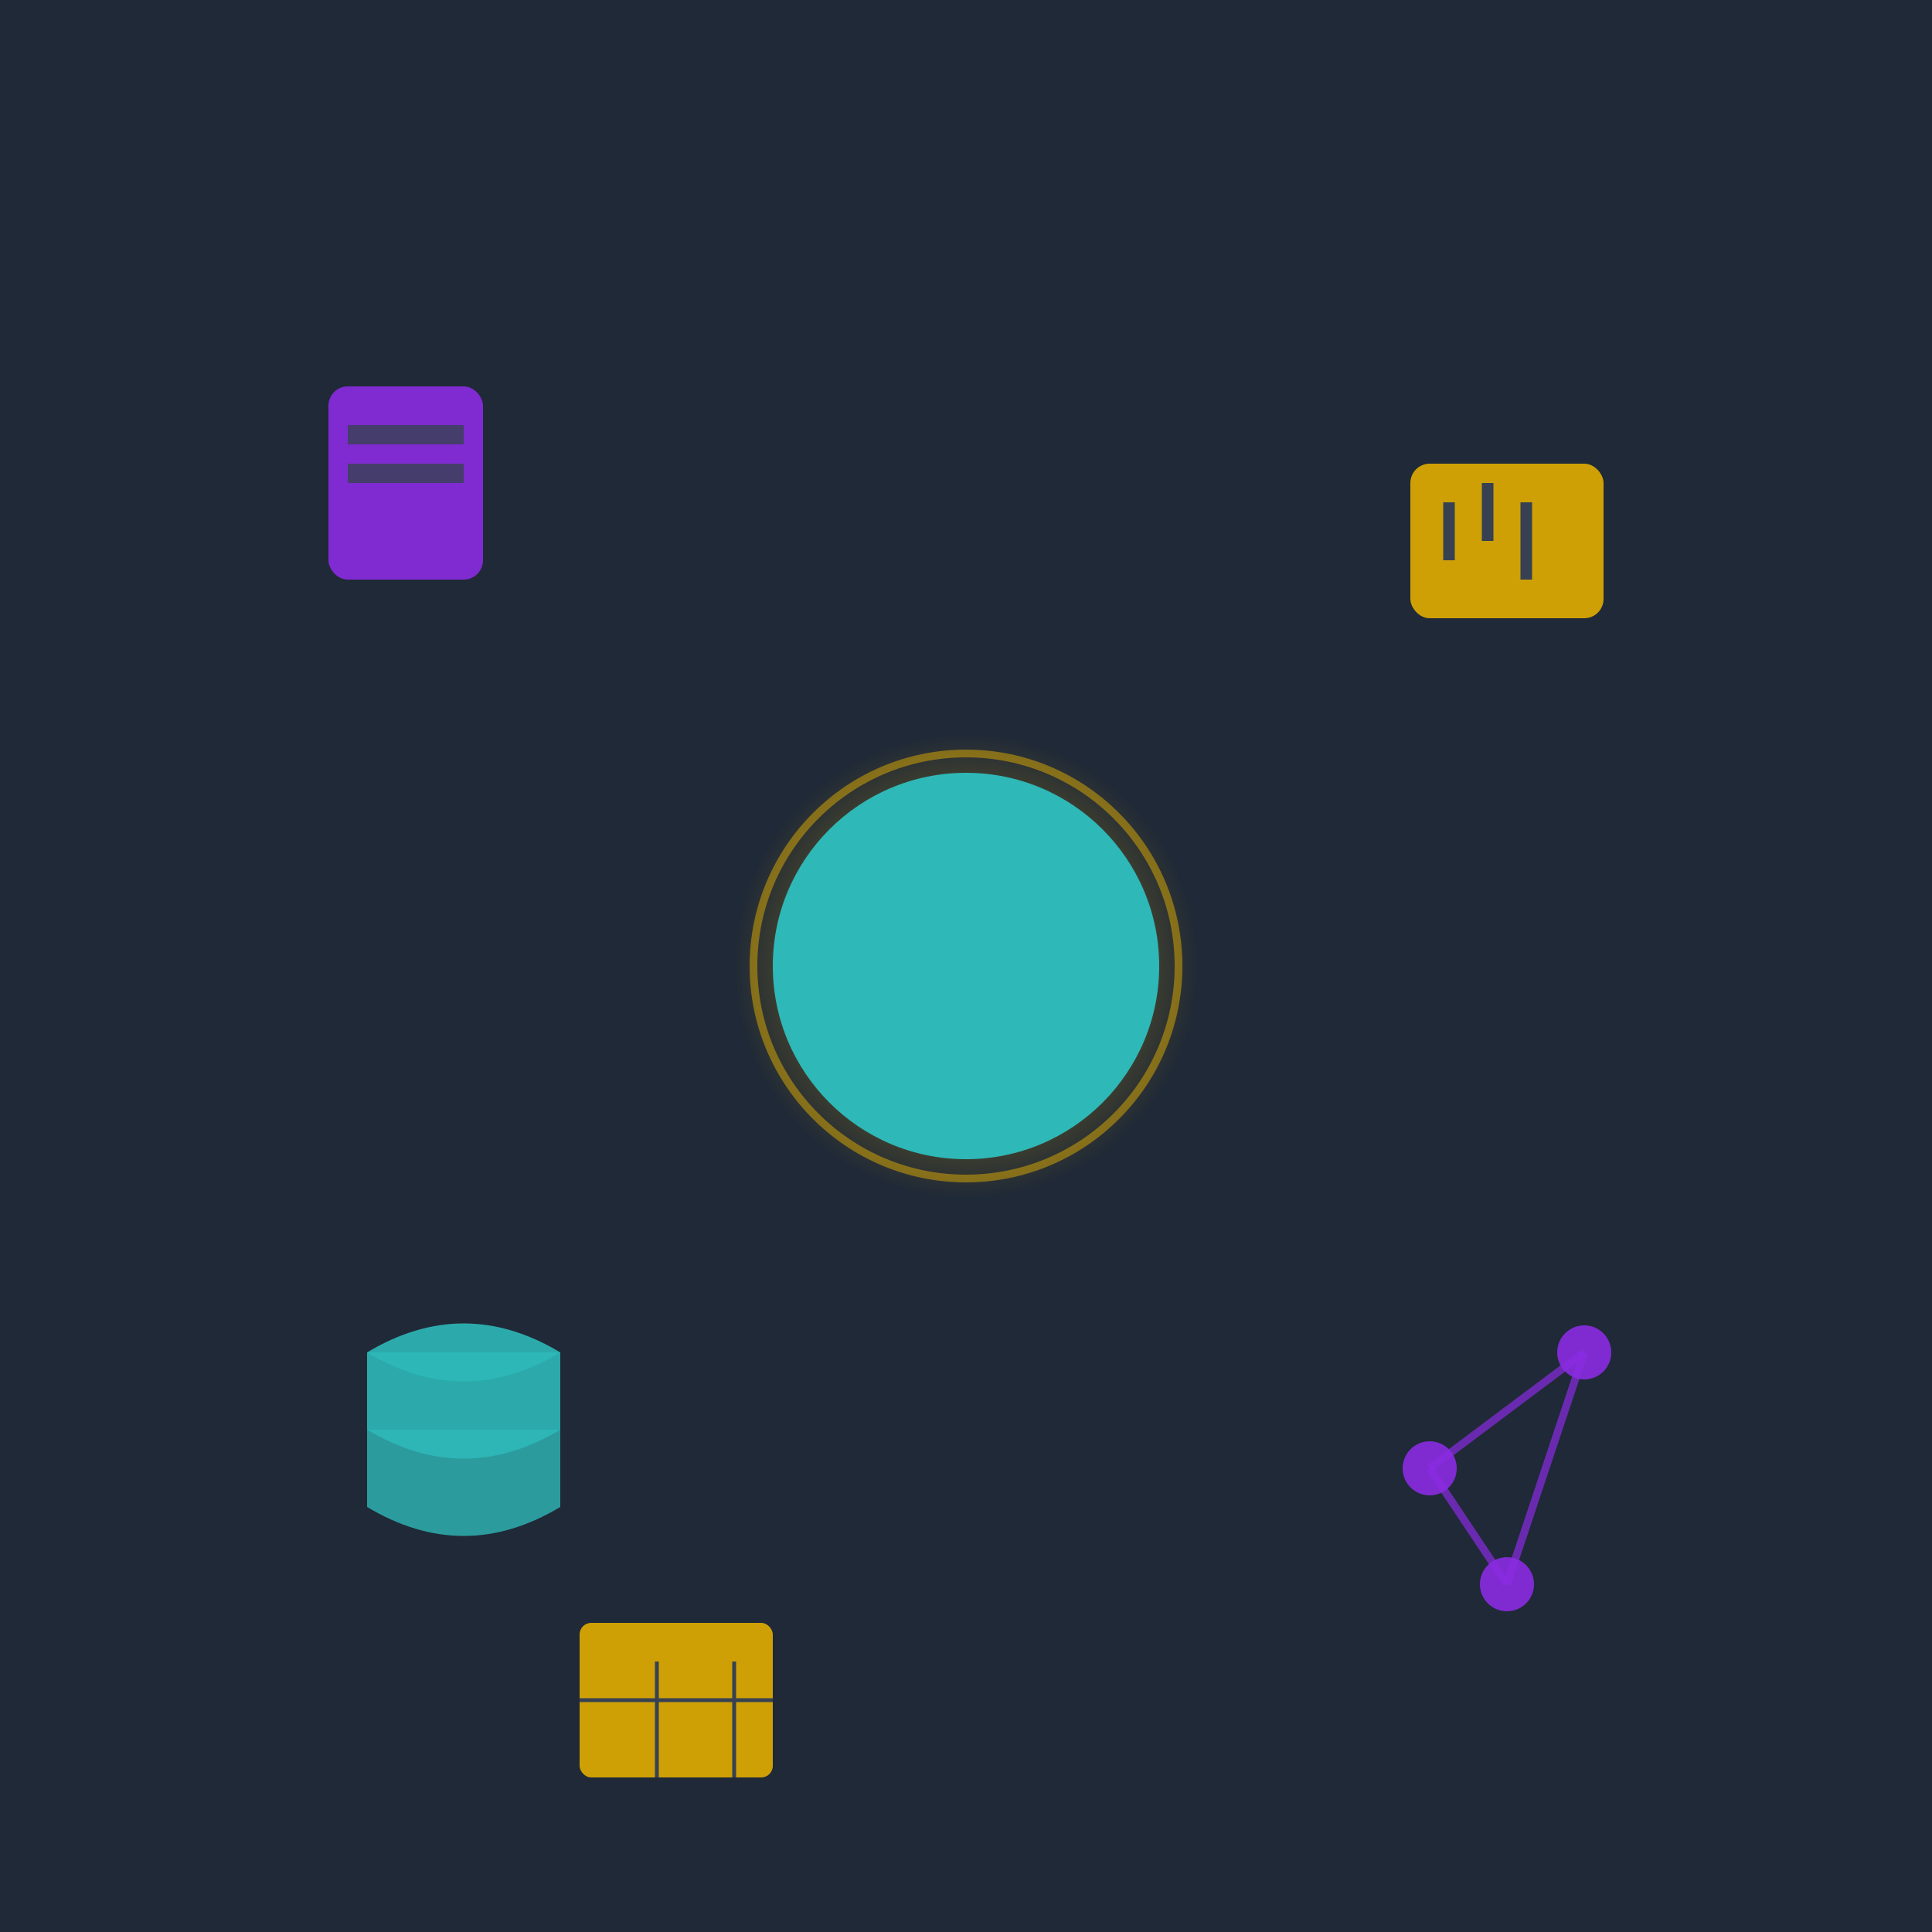 <?xml version="1.0" encoding="UTF-8"?>
<svg viewBox="0 0 500 500" xmlns="http://www.w3.org/2000/svg">
  <defs>
    <filter id="blur" x="-50%" y="-50%" width="200%" height="200%">
      <feGaussianBlur in="SourceGraphic" stdDeviation="5" />
    </filter>
    
    <!-- Radial pulse animation -->
    <radialGradient id="centralGlow" cx="50%" cy="50%" r="50%" fx="50%" fy="50%">
      <stop offset="0%" stop-color="#E1AD01" stop-opacity="0.8">
        <animate attributeName="stop-opacity" values="0.8;0.3;0.8" dur="3s" repeatCount="indefinite" />
      </stop>
      <stop offset="100%" stop-color="#E1AD01" stop-opacity="0">
        <animate attributeName="stop-opacity" values="0;0.2;0" dur="3s" repeatCount="indefinite" />
      </stop>
    </radialGradient>
    
    <!-- Subtle border glow inspired by the container -->
    <filter id="borderGlow" x="-20%" y="-20%" width="140%" height="140%">
      <feGaussianBlur in="SourceAlpha" stdDeviation="3" result="blur" />
      <feFlood flood-color="#2EB8B8" flood-opacity="0.15" result="color" />
      <feComposite in="color" in2="blur" operator="in" result="shadow" />
      <feComposite in="SourceGraphic" in2="shadow" operator="over" />
    </filter>
  </defs>
  
  <!-- Background -->
  <rect width="500" height="500" fill="#1f2937" />
  
  <!-- Central platform - target for aggregation -->
  <circle cx="250" cy="250" r="60" fill="url(#centralGlow)" />
  <circle cx="250" cy="250" r="50" fill="#2EB8B8">
    <animate attributeName="r" values="50;55;50" dur="4s" repeatCount="indefinite" />
  </circle>
  
  <!-- Data sources represented as various shapes -->
  <!-- Source 1 - Document -->
  <g>
    <rect x="85" y="100" width="40" height="50" rx="5" fill="#8A2BE2" opacity="0.9">
      <animate attributeName="x" values="85;150;205" dur="6s" begin="0s" repeatCount="indefinite" />
      <animate attributeName="y" values="100;150;210" dur="6s" begin="0s" repeatCount="indefinite" />
      <animate attributeName="opacity" values="0.9;0.7;0" dur="6s" begin="0s" repeatCount="indefinite" />
      <animate attributeName="width" values="40;30;20" dur="6s" begin="0s" repeatCount="indefinite" />
      <animate attributeName="height" values="50;40;30" dur="6s" begin="0s" repeatCount="indefinite" />
    </rect>
    <rect x="90" y="110" width="30" height="5" fill="#374151" opacity="0.8">
      <animate attributeName="x" values="90;155;210" dur="6s" begin="0s" repeatCount="indefinite" />
      <animate attributeName="y" values="110;160;215" dur="6s" begin="0s" repeatCount="indefinite" />
      <animate attributeName="opacity" values="0.8;0.6;0" dur="6s" begin="0s" repeatCount="indefinite" />
      <animate attributeName="width" values="30;22;15" dur="6s" begin="0s" repeatCount="indefinite" />
    </rect>
    <rect x="90" y="120" width="30" height="5" fill="#374151" opacity="0.8">
      <animate attributeName="x" values="90;155;210" dur="6s" begin="0s" repeatCount="indefinite" />
      <animate attributeName="y" values="120;168;220" dur="6s" begin="0s" repeatCount="indefinite" />
      <animate attributeName="opacity" values="0.8;0.6;0" dur="6s" begin="0s" repeatCount="indefinite" />
      <animate attributeName="width" values="30;22;15" dur="6s" begin="0s" repeatCount="indefinite" />
    </rect>
  </g>
  
  <!-- Source 2 - Chart -->
  <g>
    <rect x="365" y="120" width="50" height="40" rx="5" fill="#E1AD01" opacity="0.9">
      <animate attributeName="x" values="365;320;270" dur="5s" begin="0.5s" repeatCount="indefinite" />
      <animate attributeName="y" values="120;170;210" dur="5s" begin="0.5s" repeatCount="indefinite" />
      <animate attributeName="opacity" values="0.9;0.7;0" dur="5s" begin="0.5s" repeatCount="indefinite" />
      <animate attributeName="width" values="50;40;25" dur="5s" begin="0.5s" repeatCount="indefinite" />
      <animate attributeName="height" values="40;35;20" dur="5s" begin="0.5s" repeatCount="indefinite" />
    </rect>
    <line x1="375" y1="145" x2="375" y2="130" stroke="#374151" stroke-width="3">
      <animate attributeName="x1" values="375;330;280" dur="5s" begin="0.5s" repeatCount="indefinite" />
      <animate attributeName="x2" values="375;330;280" dur="5s" begin="0.5s" repeatCount="indefinite" />
      <animate attributeName="y1" values="145;190;222" dur="5s" begin="0.5s" repeatCount="indefinite" />
      <animate attributeName="y2" values="130;182;217" dur="5s" begin="0.5s" repeatCount="indefinite" />
      <animate attributeName="opacity" values="1;0.7;0" dur="5s" begin="0.5s" repeatCount="indefinite" />
    </line>
    <line x1="385" y1="140" x2="385" y2="125" stroke="#374151" stroke-width="3">
      <animate attributeName="x1" values="385;340;290" dur="5s" begin="0.5s" repeatCount="indefinite" />
      <animate attributeName="x2" values="385;340;290" dur="5s" begin="0.5s" repeatCount="indefinite" />
      <animate attributeName="y1" values="140;185;222" dur="5s" begin="0.5s" repeatCount="indefinite" />
      <animate attributeName="y2" values="125;178;217" dur="5s" begin="0.5s" repeatCount="indefinite" />
      <animate attributeName="opacity" values="1;0.7;0" dur="5s" begin="0.5s" repeatCount="indefinite" />
    </line>
    <line x1="395" y1="150" x2="395" y2="130" stroke="#374151" stroke-width="3">
      <animate attributeName="x1" values="395;350;300" dur="5s" begin="0.5s" repeatCount="indefinite" />
      <animate attributeName="x2" values="395;350;300" dur="5s" begin="0.5s" repeatCount="indefinite" />
      <animate attributeName="y1" values="150;195;222" dur="5s" begin="0.5s" repeatCount="indefinite" />
      <animate attributeName="y2" values="130;180;217" dur="5s" begin="0.5s" repeatCount="indefinite" />
      <animate attributeName="opacity" values="1;0.7;0" dur="5s" begin="0.5s" repeatCount="indefinite" />
    </line>
  </g>
  
  <!-- Source 3 - Database -->
  <g>
    <path d="M95,350 Q120,335 145,350 Q120,365 95,350 Z" fill="#2EB8B8" opacity="0.9">
      <animate attributeName="d" values="M95,350 Q120,335 145,350 Q120,365 95,350 Z;M140,310 Q160,300 180,310 Q160,320 140,310 Z;M200,260 Q215,250 230,260 Q215,270 200,260 Z" dur="5.5s" begin="1s" repeatCount="indefinite" />
      <animate attributeName="opacity" values="0.9;0.7;0" dur="5.5s" begin="1s" repeatCount="indefinite" />
    </path>
    <path d="M95,350 L95,370 Q120,385 145,370 L145,350" fill="#2EB8B8" opacity="0.9">
      <animate attributeName="d" values="M95,350 L95,370 Q120,385 145,370 L145,350;M140,310 L140,325 Q160,335 180,325 L180,310;M200,260 L200,270 Q215,280 230,270 L230,260" dur="5.5s" begin="1s" repeatCount="indefinite" />
      <animate attributeName="opacity" values="0.9;0.7;0" dur="5.5s" begin="1s" repeatCount="indefinite" />
    </path>
    <path d="M95,370 L95,390 Q120,405 145,390 L145,370" fill="#2EB8B8" opacity="0.8">
      <animate attributeName="d" values="M95,370 L95,390 Q120,405 145,390 L145,370;M140,325 L140,340 Q160,350 180,340 L180,325;M200,270 L200,280 Q215,290 230,280 L230,270" dur="5.5s" begin="1s" repeatCount="indefinite" />
      <animate attributeName="opacity" values="0.8;0.6;0" dur="5.5s" begin="1s" repeatCount="indefinite" />
    </path>
  </g>
  
  <!-- Source 4 - Network/web -->
  <g>
    <circle cx="370" cy="380" r="7" fill="#8A2BE2" opacity="0.9">
      <animate attributeName="cx" values="370;340;300" dur="6.5s" begin="1.5s" repeatCount="indefinite" />
      <animate attributeName="cy" values="380;350;300" dur="6.5s" begin="1.5s" repeatCount="indefinite" />
      <animate attributeName="opacity" values="0.9;0.7;0" dur="6.5s" begin="1.5s" repeatCount="indefinite" />
      <animate attributeName="r" values="7;5;3" dur="6.5s" begin="1.5s" repeatCount="indefinite" />
    </circle>
    <circle cx="410" cy="350" r="7" fill="#8A2BE2" opacity="0.9">
      <animate attributeName="cx" values="410;365;310" dur="6.5s" begin="1.5s" repeatCount="indefinite" />
      <animate attributeName="cy" values="350;335;295" dur="6.5s" begin="1.5s" repeatCount="indefinite" />
      <animate attributeName="opacity" values="0.9;0.7;0" dur="6.5s" begin="1.5s" repeatCount="indefinite" />
      <animate attributeName="r" values="7;5;3" dur="6.5s" begin="1.5s" repeatCount="indefinite" />
    </circle>
    <circle cx="390" cy="410" r="7" fill="#8A2BE2" opacity="0.9">
      <animate attributeName="cx" values="390;355;305" dur="6.5s" begin="1.5s" repeatCount="indefinite" />
      <animate attributeName="cy" values="410;370;305" dur="6.5s" begin="1.5s" repeatCount="indefinite" />
      <animate attributeName="opacity" values="0.9;0.7;0" dur="6.5s" begin="1.5s" repeatCount="indefinite" />
      <animate attributeName="r" values="7;5;3" dur="6.5s" begin="1.5s" repeatCount="indefinite" />
    </circle>
    <line x1="370" y1="380" x2="410" y2="350" stroke="#8A2BE2" stroke-width="2" opacity="0.7">
      <animate attributeName="x1" values="370;340;300" dur="6.5s" begin="1.5s" repeatCount="indefinite" />
      <animate attributeName="y1" values="380;350;300" dur="6.5s" begin="1.5s" repeatCount="indefinite" />
      <animate attributeName="x2" values="410;365;310" dur="6.5s" begin="1.5s" repeatCount="indefinite" />
      <animate attributeName="y2" values="350;335;295" dur="6.5s" begin="1.5s" repeatCount="indefinite" />
      <animate attributeName="opacity" values="0.7;0.5;0" dur="6.5s" begin="1.5s" repeatCount="indefinite" />
    </line>
    <line x1="370" y1="380" x2="390" y2="410" stroke="#8A2BE2" stroke-width="2" opacity="0.7">
      <animate attributeName="x1" values="370;340;300" dur="6.5s" begin="1.5s" repeatCount="indefinite" />
      <animate attributeName="y1" values="380;350;300" dur="6.5s" begin="1.5s" repeatCount="indefinite" />
      <animate attributeName="x2" values="390;355;305" dur="6.5s" begin="1.5s" repeatCount="indefinite" />
      <animate attributeName="y2" values="410;370;305" dur="6.5s" begin="1.5s" repeatCount="indefinite" />
      <animate attributeName="opacity" values="0.7;0.5;0" dur="6.5s" begin="1.5s" repeatCount="indefinite" />
    </line>
    <line x1="410" y1="350" x2="390" y2="410" stroke="#8A2BE2" stroke-width="2" opacity="0.7">
      <animate attributeName="x1" values="410;365;310" dur="6.5s" begin="1.5s" repeatCount="indefinite" />
      <animate attributeName="y1" values="350;335;295" dur="6.5s" begin="1.5s" repeatCount="indefinite" />
      <animate attributeName="x2" values="390;355;305" dur="6.5s" begin="1.5s" repeatCount="indefinite" />
      <animate attributeName="y2" values="410;370;305" dur="6.5s" begin="1.5s" repeatCount="indefinite" />
      <animate attributeName="opacity" values="0.7;0.5;0" dur="6.5s" begin="1.5s" repeatCount="indefinite" />
    </line>
  </g>
  
  <!-- Source 5 - Spreadsheet -->
  <g>
    <rect x="150" y="420" width="50" height="40" rx="3" fill="#E1AD01" opacity="0.9">
      <animate attributeName="x" values="150;180;220" dur="7s" begin="0.3s" repeatCount="indefinite" />
      <animate attributeName="y" values="420;370;310" dur="7s" begin="0.3s" repeatCount="indefinite" />
      <animate attributeName="opacity" values="0.9;0.7;0" dur="7s" begin="0.3s" repeatCount="indefinite" />
      <animate attributeName="width" values="50;40;25" dur="7s" begin="0.3s" repeatCount="indefinite" />
      <animate attributeName="height" values="40;32;20" dur="7s" begin="0.3s" repeatCount="indefinite" />
    </rect>
    <line x1="170" y1="430" x2="170" y2="460" stroke="#374151" stroke-width="1">
      <animate attributeName="x1" values="170;195;232" dur="7s" begin="0.3s" repeatCount="indefinite" />
      <animate attributeName="x2" values="170;195;232" dur="7s" begin="0.3s" repeatCount="indefinite" />
      <animate attributeName="y1" values="430;378;315" dur="7s" begin="0.3s" repeatCount="indefinite" />
      <animate attributeName="y2" values="460;402;330" dur="7s" begin="0.3s" repeatCount="indefinite" />
      <animate attributeName="opacity" values="1;0.7;0" dur="7s" begin="0.3s" repeatCount="indefinite" />
    </line>
    <line x1="190" y1="430" x2="190" y2="460" stroke="#374151" stroke-width="1">
      <animate attributeName="x1" values="190;210;240" dur="7s" begin="0.3s" repeatCount="indefinite" />
      <animate attributeName="x2" values="190;210;240" dur="7s" begin="0.3s" repeatCount="indefinite" />
      <animate attributeName="y1" values="430;378;315" dur="7s" begin="0.3s" repeatCount="indefinite" />
      <animate attributeName="y2" values="460;402;330" dur="7s" begin="0.3s" repeatCount="indefinite" />
      <animate attributeName="opacity" values="1;0.7;0" dur="7s" begin="0.3s" repeatCount="indefinite" />
    </line>
    <line x1="150" y1="440" x2="200" y2="440" stroke="#374151" stroke-width="1">
      <animate attributeName="x1" values="150;180;220" dur="7s" begin="0.3s" repeatCount="indefinite" />
      <animate attributeName="x2" values="200;215;245" dur="7s" begin="0.3s" repeatCount="indefinite" />
      <animate attributeName="y1" values="440;386;320" dur="7s" begin="0.3s" repeatCount="indefinite" />
      <animate attributeName="y2" values="440;386;320" dur="7s" begin="0.3s" repeatCount="indefinite" />
      <animate attributeName="opacity" values="1;0.7;0" dur="7s" begin="0.3s" repeatCount="indefinite" />
    </line>
  </g>
  
  <!-- Central platform pulsing effect -->
  <circle cx="250" cy="250" r="55" fill="none" stroke="#E1AD01" stroke-width="2" opacity="0.5">
    <animate attributeName="r" values="55;90;55" dur="4s" repeatCount="indefinite" />
    <animate attributeName="opacity" values="0.5;0;0.5" dur="4s" repeatCount="indefinite" />
  </circle>
  
  <!-- Particle effects to show data aggregation -->
  <g filter="url(#blur)">
    <circle cx="250" cy="250" r="3" fill="#8A2BE2" opacity="0">
      <animate attributeName="cx" values="180;220;250" dur="2s" begin="1s" repeatCount="indefinite" />
      <animate attributeName="cy" values="150;200;250" dur="2s" begin="1s" repeatCount="indefinite" />
      <animate attributeName="opacity" values="0;0.8;0" dur="2s" begin="1s" repeatCount="indefinite" />
    </circle>
    <circle cx="250" cy="250" r="3" fill="#E1AD01" opacity="0">
      <animate attributeName="cx" values="350;300;250" dur="2.5s" begin="0.5s" repeatCount="indefinite" />
      <animate attributeName="cy" values="180;220;250" dur="2.5s" begin="0.5s" repeatCount="indefinite" />
      <animate attributeName="opacity" values="0;0.8;0" dur="2.5s" begin="0.5s" repeatCount="indefinite" />
    </circle>
    <circle cx="250" cy="250" r="3" fill="#2EB8B8" opacity="0">
      <animate attributeName="cx" values="160;205;250" dur="3s" begin="0.2s" repeatCount="indefinite" />
      <animate attributeName="cy" values="300;275;250" dur="3s" begin="0.2s" repeatCount="indefinite" />
      <animate attributeName="opacity" values="0;0.8;0" dur="3s" begin="0.2s" repeatCount="indefinite" />
    </circle>
    <circle cx="250" cy="250" r="3" fill="#8A2BE2" opacity="0">
      <animate attributeName="cx" values="330;290;250" dur="2.7s" begin="1.2s" repeatCount="indefinite" />
      <animate attributeName="cy" values="330;290;250" dur="2.7s" begin="1.2s" repeatCount="indefinite" />
      <animate attributeName="opacity" values="0;0.8;0" dur="2.7s" begin="1.2s" repeatCount="indefinite" />
    </circle>
    <circle cx="250" cy="250" r="3" fill="#E1AD01" opacity="0">
      <animate attributeName="cx" values="200;225;250" dur="3.2s" begin="0.7s" repeatCount="indefinite" />
      <animate attributeName="cy" values="350;300;250" dur="3.2s" begin="0.7s" repeatCount="indefinite" />
      <animate attributeName="opacity" values="0;0.8;0" dur="3.2s" begin="0.7s" repeatCount="indefinite" />
    </circle>
  </g>
</svg>
